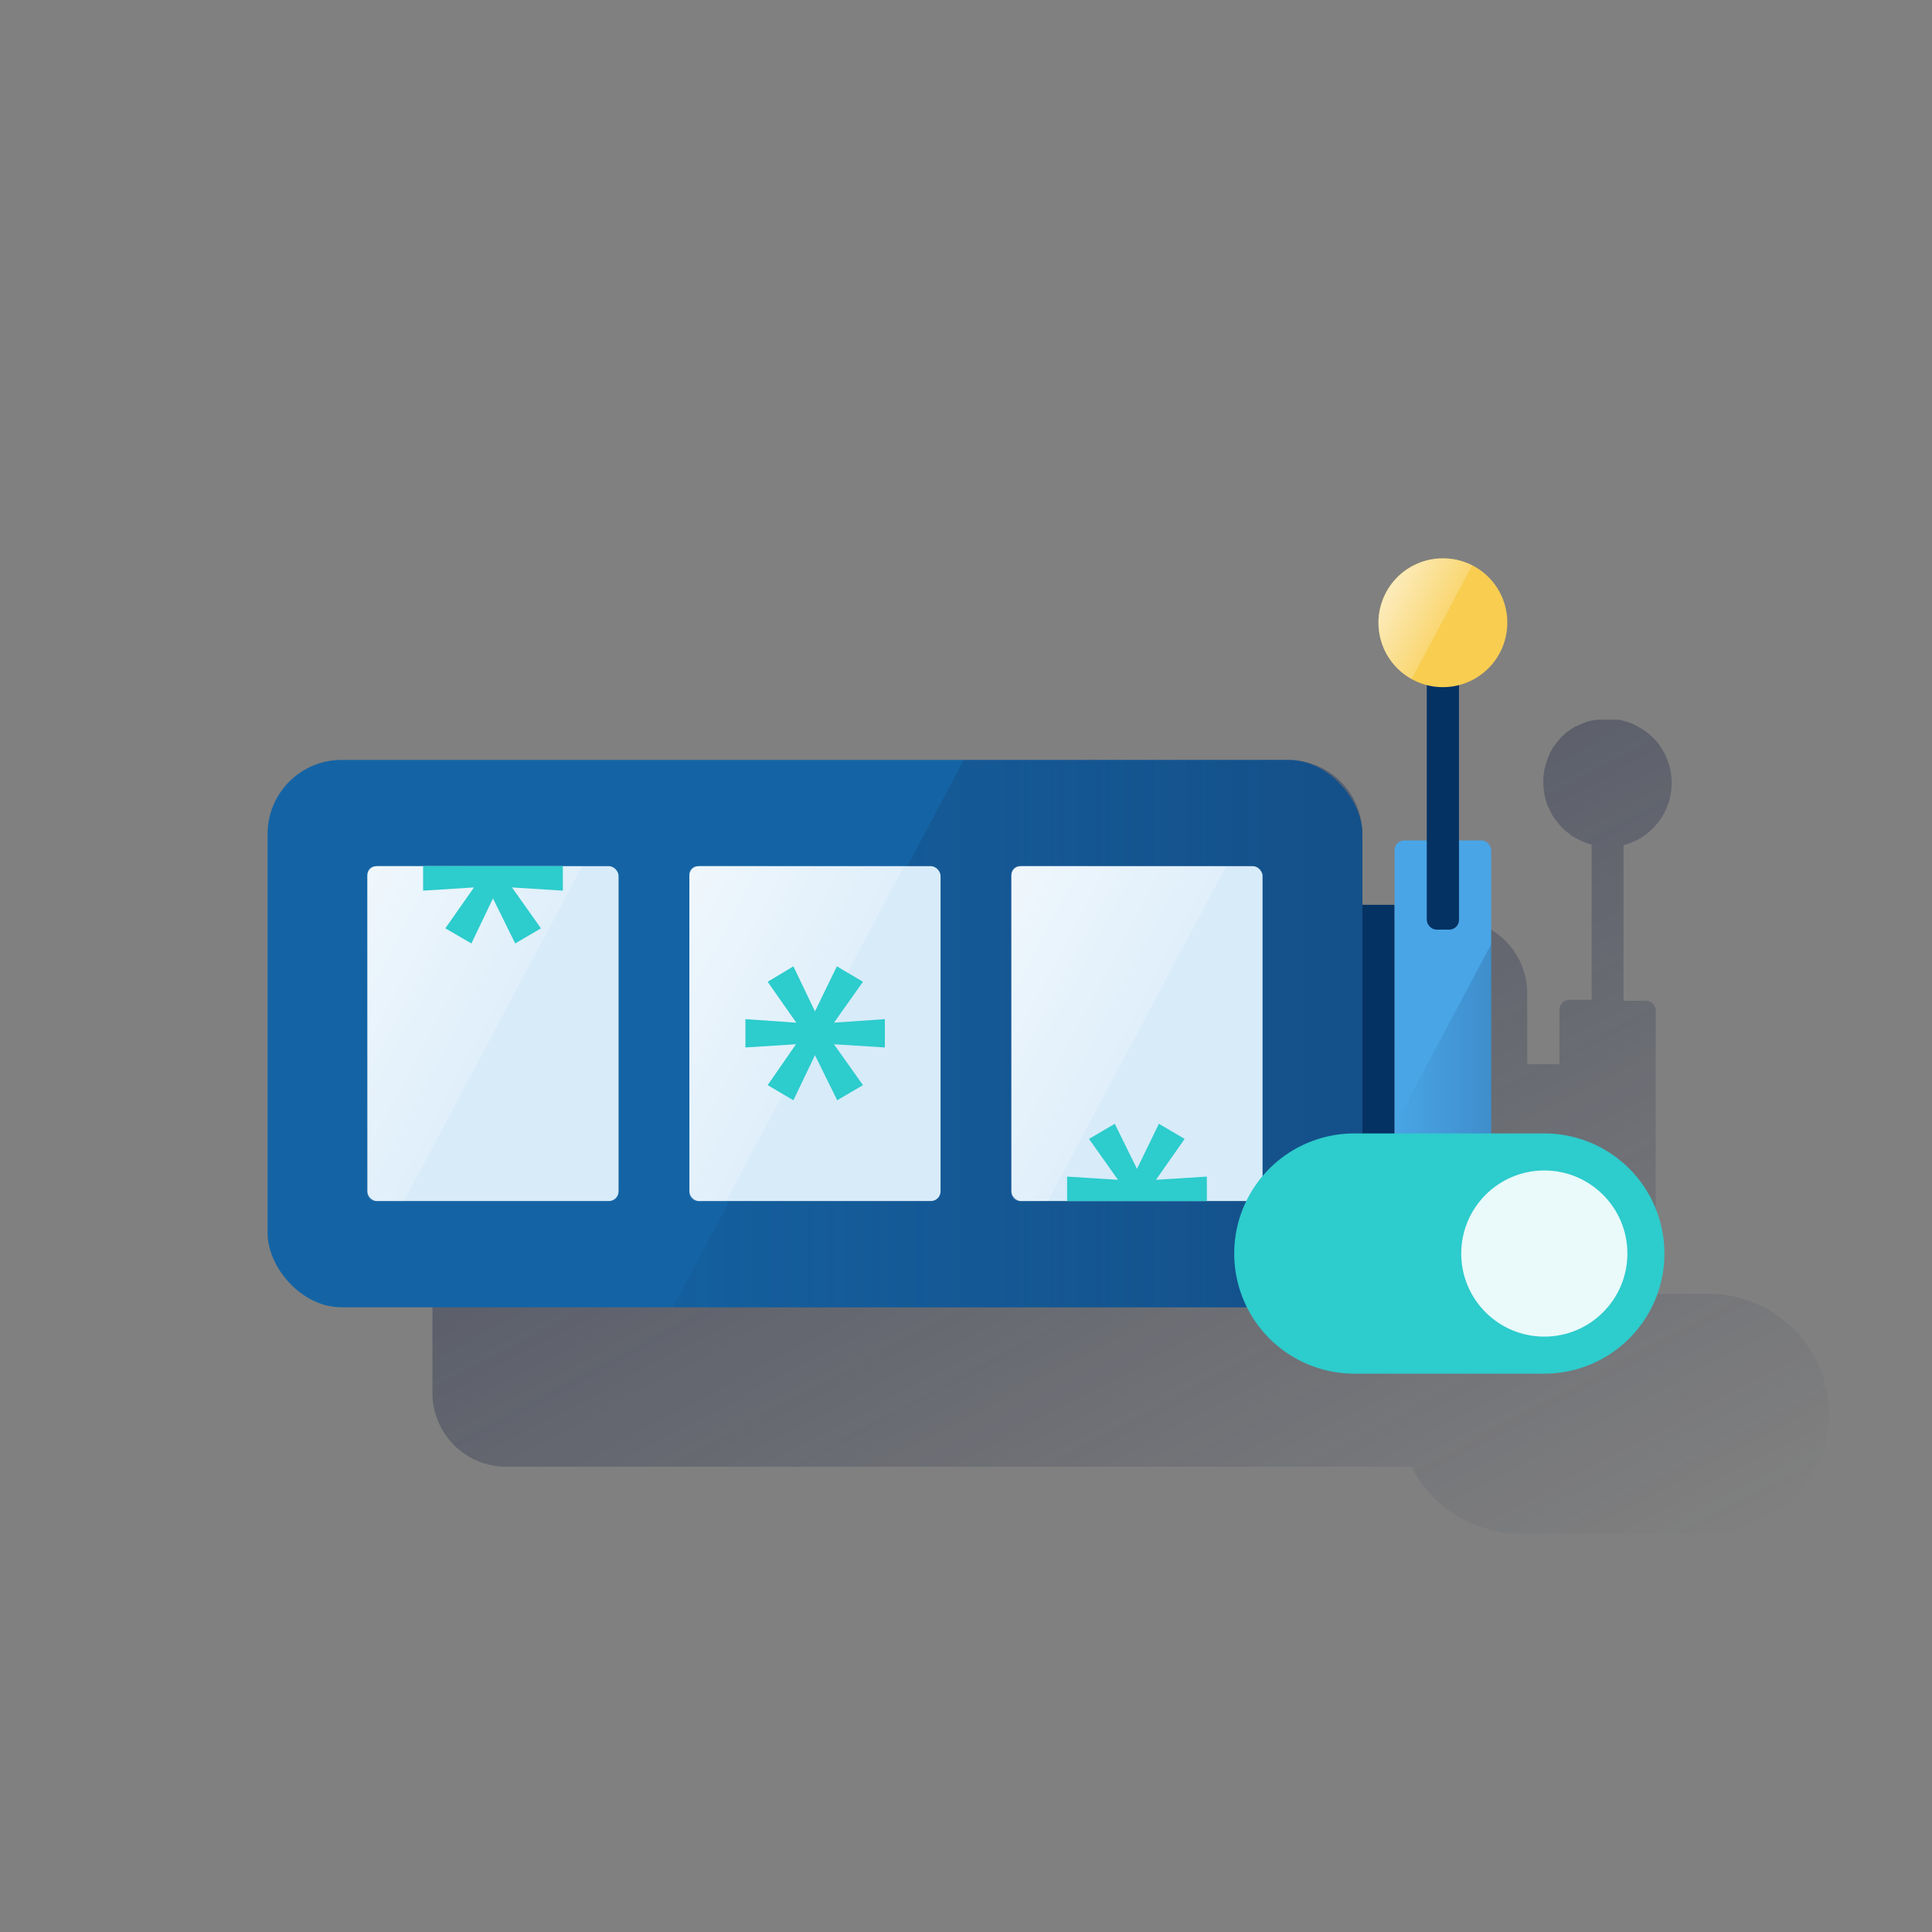 <svg xmlns="http://www.w3.org/2000/svg" xmlns:xlink="http://www.w3.org/1999/xlink" viewBox="0 0 600 600"><rect x="0" y="0" width="600" height="600" fill="#808080" stroke="none"/><defs><style>.cls-1{fill:url(#Degradado_sin_nombre_17);}.cls-2{fill:#1464a5;}.cls-3{fill:#043263;}.cls-4{fill:#49a5e6;}.cls-5{fill:url(#Degradado_sin_nombre_16);}.cls-6{fill:#d8ebf9;}.cls-7{fill:url(#Degradado_sin_nombre_3);}.cls-8{fill:#2dcccd;}.cls-9{fill:url(#Degradado_sin_nombre_3-2);}.cls-10{fill:url(#Degradado_sin_nombre_3-3);}.cls-11{fill:#f8cd50;}.cls-12{fill:url(#Degradado_sin_nombre_3-4);}.cls-13{fill:url(#Degradado_sin_nombre_15);}.cls-14{fill:#eaf9fa;}.cls-15{fill:none;}</style><linearGradient id="Degradado_sin_nombre_17" x1="266.3" y1="377.2" x2="430.94" y2="67.56" gradientTransform="matrix(1, 0, 0, -1, 0, 602)" gradientUnits="userSpaceOnUse"><stop offset="0" stop-color="#1c2645"/><stop offset="0" stop-color="#1c2645" stop-opacity="0.5"/><stop offset="1" stop-color="#1c2645" stop-opacity="0"/></linearGradient><linearGradient id="Degradado_sin_nombre_16" x1="423.12" y1="2598.99" x2="208.92" y2="2598.99" gradientTransform="translate(0 -2278)" gradientUnits="userSpaceOnUse"><stop offset="0" stop-color="#153260" stop-opacity="0.4"/><stop offset="1" stop-color="#153260" stop-opacity="0.1"/></linearGradient><linearGradient id="Degradado_sin_nombre_3" x1="200.93" y1="2573.73" x2="252.09" y2="2600.95" gradientTransform="translate(0 -2278)" gradientUnits="userSpaceOnUse"><stop offset="0" stop-color="#fff" stop-opacity="0.6"/><stop offset="1" stop-color="#fff" stop-opacity="0.2"/></linearGradient><linearGradient id="Degradado_sin_nombre_3-2" x1="100.93" y1="2573.73" x2="152.09" y2="2600.95" xlink:href="#Degradado_sin_nombre_3"/><linearGradient id="Degradado_sin_nombre_3-3" x1="300.93" y1="2573.73" x2="352.09" y2="2600.95" xlink:href="#Degradado_sin_nombre_3"/><linearGradient id="Degradado_sin_nombre_3-4" x1="431.19" y1="2862.39" x2="447.76" y2="2871.2" gradientTransform="translate(0 -2678)" xlink:href="#Degradado_sin_nombre_3"/><linearGradient id="Degradado_sin_nombre_15" x1="463.12" y1="2615.08" x2="433.12" y2="2615.08" gradientTransform="translate(0 -2278)" gradientUnits="userSpaceOnUse"><stop offset="0.01" stop-color="#153260" stop-opacity="0.2"/><stop offset="1" stop-color="#153260" stop-opacity="0"/></linearGradient></defs><g id="Contenido"><path class="cls-1" d="M530.7,401.8H514.2v-88a3,3,0,0,0-3-3h-7V262.5a20,20,0,0,0,14.3-24.4,19.6,19.6,0,0,0-10.3-12.7h0l-.3-.2-1.3-.6-.7-.2-1.2-.4-.8-.2-1-.3h-6.8l-1.2.2h-.4l-1.5.4h-.1l-1.7.7h-.1l-1.6.8h-.3l-1.3.9-.6.4-1,.7-.6.6-.8.7-.5.6-.8.9-.4.5a10.5,10.5,0,0,1-.8,1.1l-.3.5c-.2.4-.5.8-.7,1.3h-.1v.3l-.6,1.4-.2.5a6.5,6.5,0,0,0-.4,1.3,1.9,1.9,0,0,0-.2.7l-.3,1.1a3.8,3.8,0,0,0-.1,1c-.1.4-.1.7-.2,1v3.1c.1.4,0,.6.1.9a1.3,1.3,0,0,1,.1.6,19.1,19.1,0,0,0,1.2,4.7.1.1,0,0,1,.1.1,13.4,13.4,0,0,0,.6,1.2l.2.6a4.1,4.1,0,0,1,.5.9,3.5,3.5,0,0,1,.5.8l.5.6.7.9.4.5.9,1,.4.4,1,.9.7.5.8.7,1,.6.6.3h0a21.1,21.1,0,0,0,4.7,1.9v48.2h-7a3.1,3.1,0,0,0-3,3v17h-10v-22a23,23,0,0,0-23-23h-294a23,23,0,0,0-23,23v124a22.9,22.9,0,0,0,23,23H438.4a37.6,37.6,0,0,0,33.4,20.7h59A37.4,37.4,0,0,0,568,439.2h0A37.4,37.4,0,0,0,530.7,401.8Z"/><rect class="cls-2" x="83.1" y="236" width="340" height="170" rx="23"/><rect class="cls-3" x="423.1" y="281" width="10" height="80"/><rect class="cls-4" x="433.1" y="261" width="30" height="120" rx="3"/><path class="cls-5" d="M423.1,259V383a23,23,0,0,1-23,23H208.9l90.4-170H400.1A23,23,0,0,1,423.1,259Z"/><rect class="cls-6" x="214.1" y="269" width="78" height="104" rx="3"/><path class="cls-7" d="M216.7,269a2.6,2.6,0,0,0-2.6,2.6h0v98.8a2.6,2.6,0,0,0,2.6,2.6h8.8l55.3-104Z"/><path class="cls-8" d="M253.1,327.7l-6.7,14-8-4.7,8.8-12.7-15.7,1v-8.8l15.8,1.1-8.9-12.7,8-4.8,6.7,14,6.8-14,8.1,4.8-9,12.7,15.8-1.1v8.8l-15.8-1,9,12.7-8,4.7Z"/><rect class="cls-6" x="114.1" y="269" width="78" height="104" rx="3"/><path class="cls-9" d="M116.7,269a2.6,2.6,0,0,0-2.6,2.6h0v98.8a2.6,2.6,0,0,0,2.6,2.6h8.8l55.3-104Z"/><polygon class="cls-8" points="174.8 269 131.4 269 131.4 276.6 147.2 275.6 138.3 288.3 146.4 293 153.1 279 160 293 168 288.3 159 275.6 174.8 276.6 174.8 269"/><rect class="cls-6" x="314.1" y="269" width="78" height="104" rx="3"/><path class="cls-10" d="M316.7,269a2.6,2.6,0,0,0-2.6,2.6h0v98.8a2.6,2.6,0,0,0,2.6,2.6h8.8l55.3-104Z"/><polygon class="cls-8" points="331.4 373 374.8 373 374.8 365.4 359 366.4 367.9 353.7 359.9 349 353.1 363 346.2 349 338.2 353.7 347.2 366.4 331.4 365.4 331.4 373"/><rect class="cls-3" x="443.1" y="208.7" width="10" height="80" rx="3"/><path class="cls-11" d="M468.1,193.4a20,20,0,1,1-20-20h0a19.9,19.9,0,0,1,20,20"/><path class="cls-12" d="M457.2,175.6a20,20,0,0,0-18.8,35.3Z"/><path class="cls-13" d="M433.1,349.6V378a3,3,0,0,0,3,3h24a2.9,2.9,0,0,0,3-3V293.2Z"/><path class="cls-8" d="M479.6,426.6h-59a37.3,37.3,0,0,1-37.3-37.3h0A37.3,37.3,0,0,1,420.6,352h59a37.3,37.3,0,0,1,37.3,37.3h0A37.3,37.3,0,0,1,479.6,426.6Z"/><circle class="cls-14" cx="479.6" cy="389.3" r="25.8"/></g><g id="Capa_2" data-name="Capa 2"><rect class="cls-15" width="600" height="600"/></g></svg>